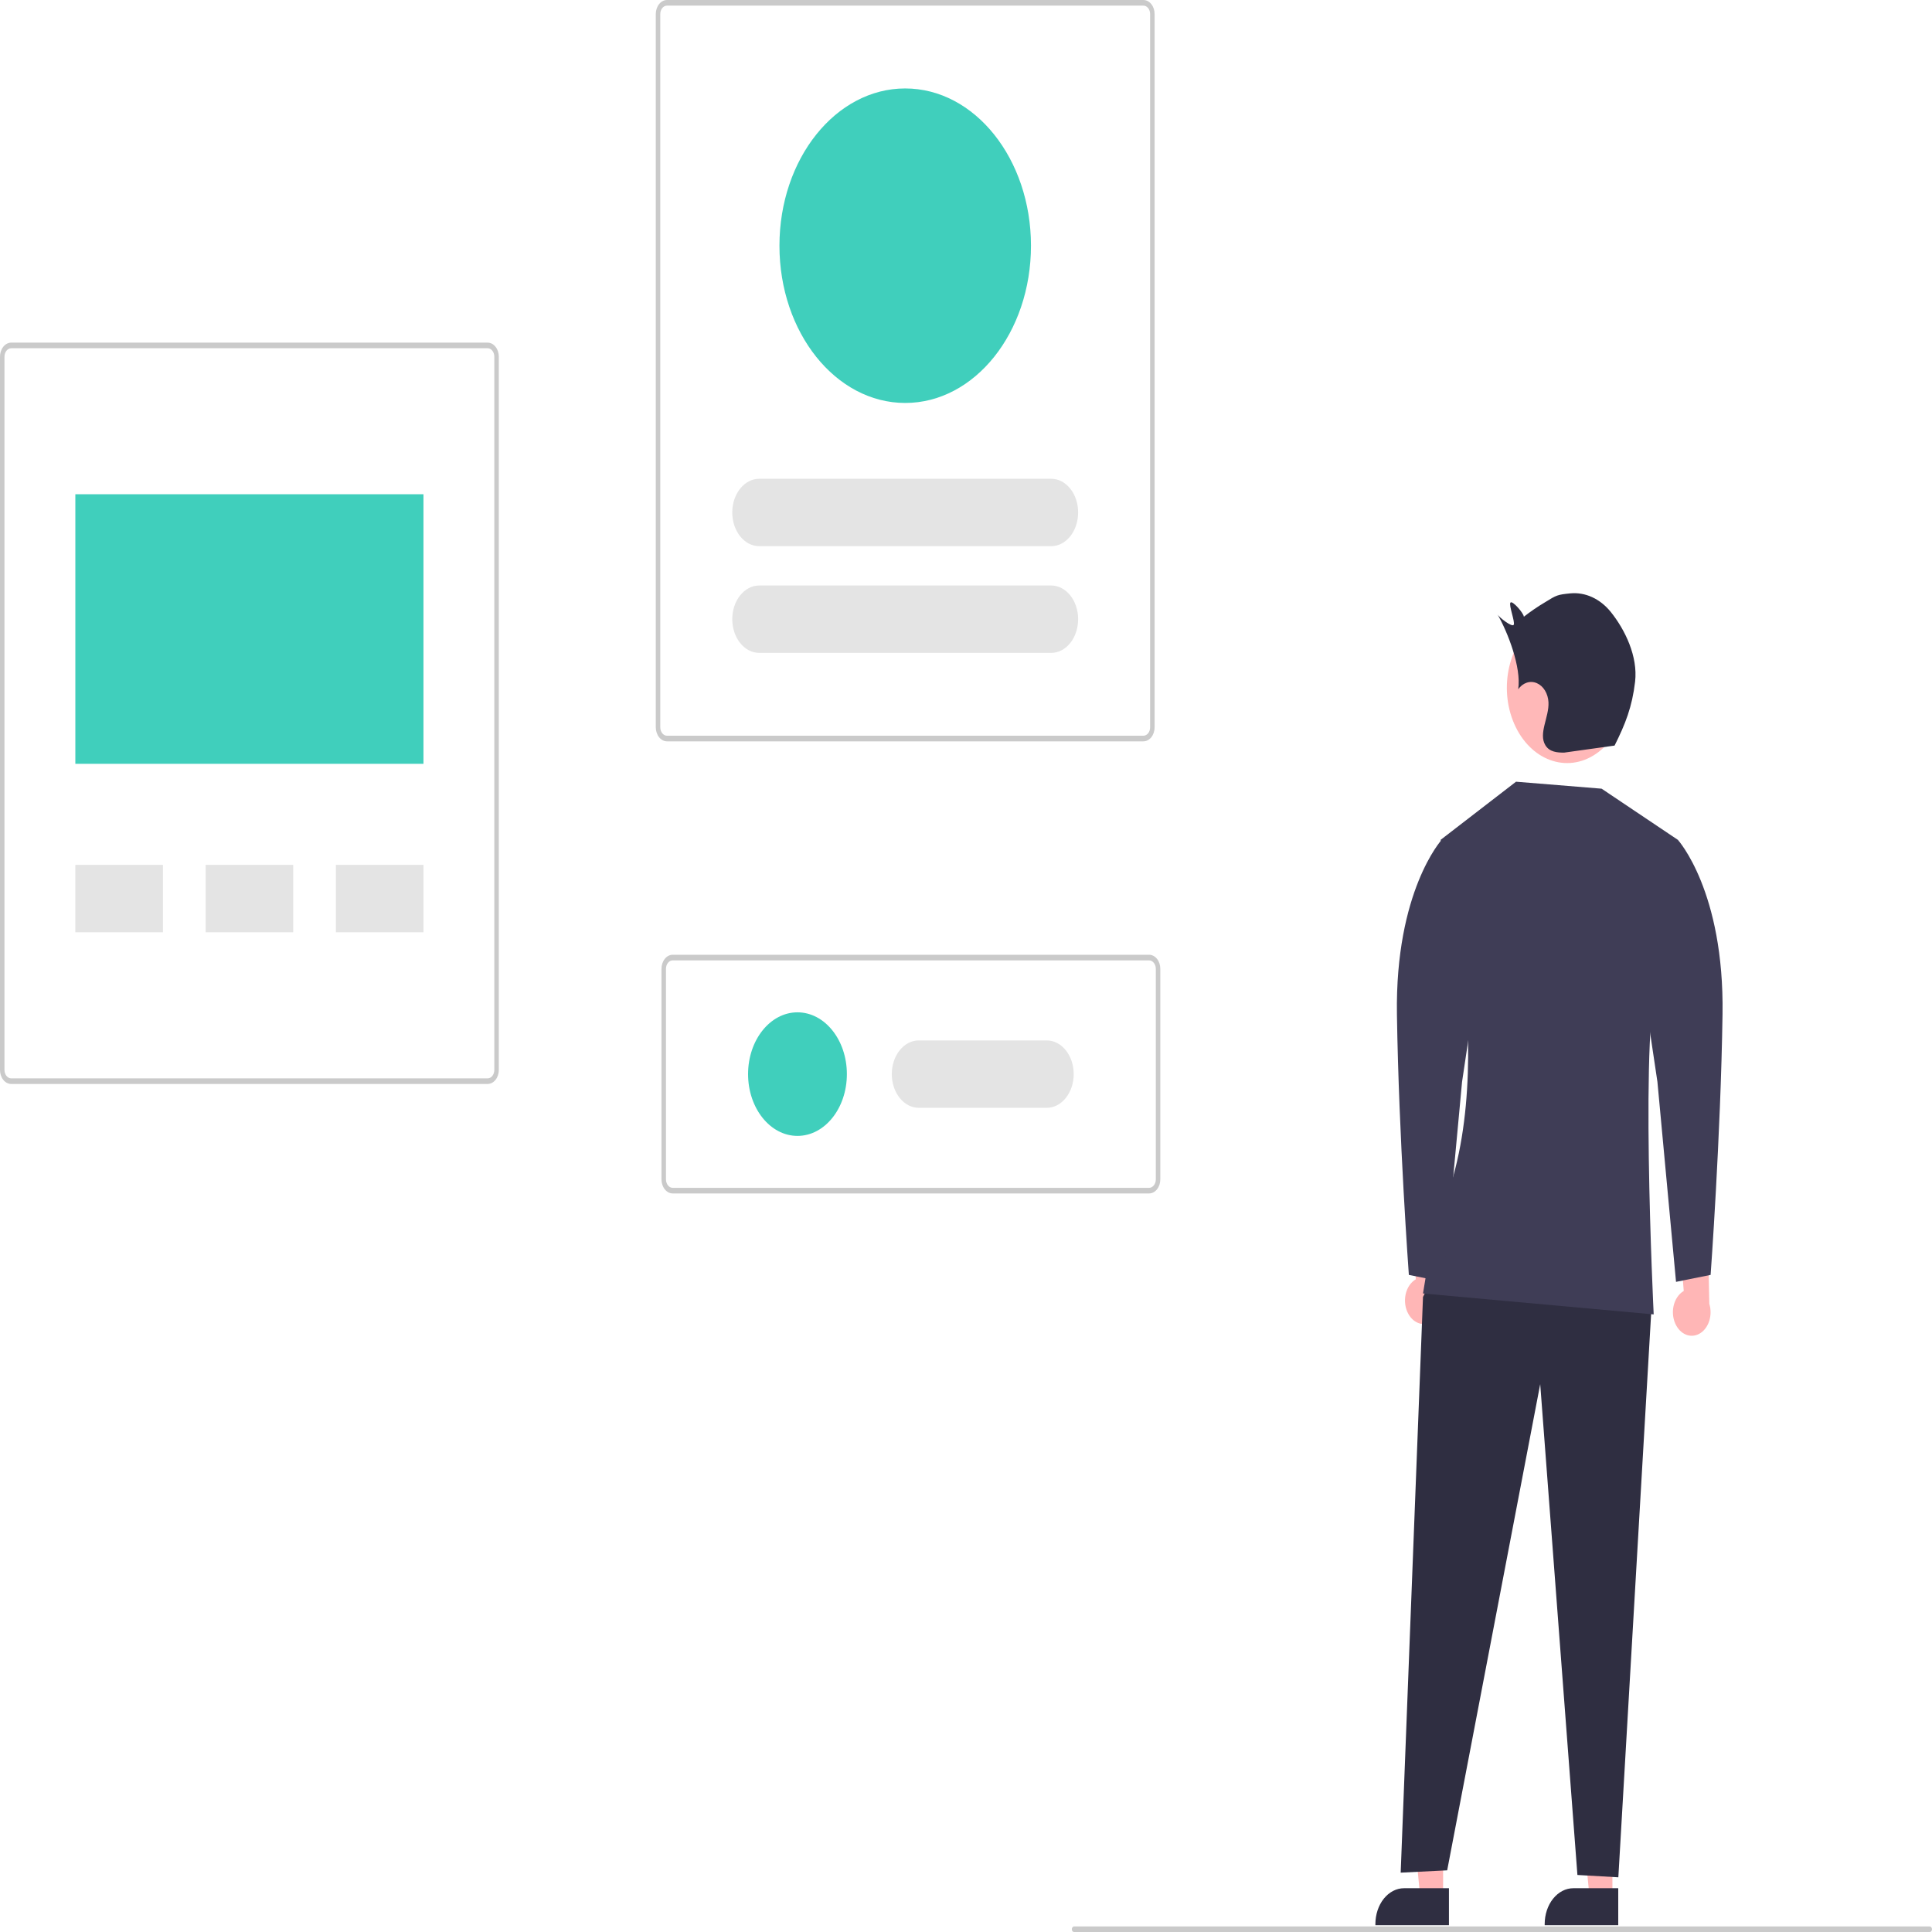 <svg width="100" height="100" viewBox="0 0 100 100" fill="none" xmlns="http://www.w3.org/2000/svg">
<path d="M25.238 56.106H0.581C0.427 56.106 0.279 56.03 0.17 55.893C0.061 55.757 0 55.572 0 55.38V18.461C0 18.268 0.061 18.084 0.17 17.948C0.279 17.811 0.427 17.735 0.581 17.734H25.238C25.392 17.735 25.54 17.811 25.648 17.948C25.757 18.084 25.819 18.268 25.819 18.461V55.38C25.819 55.572 25.757 55.757 25.648 55.893C25.54 56.03 25.392 56.106 25.238 56.106ZM0.581 18.025C0.489 18.025 0.4 18.071 0.335 18.153C0.269 18.235 0.233 18.346 0.232 18.461V55.38C0.233 55.495 0.269 55.606 0.335 55.688C0.4 55.77 0.489 55.816 0.581 55.816H25.238C25.33 55.816 25.419 55.77 25.484 55.688C25.549 55.606 25.586 55.495 25.586 55.38V18.461C25.586 18.346 25.549 18.235 25.484 18.153C25.419 18.071 25.33 18.025 25.238 18.025H0.581Z" fill="#CACACA"/>
<path d="M21.918 25.582H3.9V39.535H21.918V25.582Z" fill="#00BFA6" fill-opacity="0.75"/>
<path d="M8.434 44.766H3.9V48.254H8.434V44.766Z" fill="#E4E4E4"/>
<path d="M21.918 44.766H17.385V48.254H21.918V44.766Z" fill="#E4E4E4"/>
<path d="M15.176 44.766H10.643V48.254H15.176V44.766Z" fill="#E4E4E4"/>
<path d="M59.181 38.372H34.525C34.37 38.372 34.223 38.295 34.114 38.159C34.005 38.023 33.944 37.838 33.943 37.645V0.727C33.944 0.534 34.005 0.349 34.114 0.213C34.223 0.077 34.37 0 34.525 0H59.181C59.335 0 59.483 0.077 59.592 0.213C59.701 0.349 59.762 0.534 59.762 0.727V37.645C59.762 37.838 59.701 38.023 59.592 38.159C59.483 38.295 59.335 38.372 59.181 38.372ZM34.525 0.291C34.432 0.291 34.343 0.337 34.278 0.419C34.213 0.5 34.176 0.611 34.176 0.727V37.645C34.176 37.761 34.213 37.872 34.278 37.953C34.343 38.035 34.432 38.081 34.525 38.081H59.181C59.273 38.081 59.362 38.035 59.428 37.953C59.493 37.872 59.53 37.761 59.53 37.645V0.727C59.53 0.611 59.493 0.5 59.428 0.419C59.362 0.337 59.273 0.291 59.181 0.291H34.525Z" fill="#CACACA"/>
<path d="M59.476 61.773H34.819C34.665 61.772 34.518 61.696 34.409 61.559C34.3 61.423 34.239 61.239 34.238 61.046V50.145C34.239 49.952 34.3 49.767 34.409 49.631C34.518 49.495 34.665 49.418 34.819 49.418H59.476C59.63 49.418 59.778 49.495 59.887 49.631C59.996 49.767 60.057 49.952 60.057 50.145V61.046C60.057 61.239 59.996 61.423 59.887 61.559C59.778 61.696 59.63 61.772 59.476 61.773ZM34.819 49.709C34.727 49.709 34.638 49.755 34.573 49.837C34.508 49.918 34.471 50.029 34.471 50.145V61.046C34.471 61.161 34.508 61.272 34.573 61.354C34.638 61.436 34.727 61.482 34.819 61.482H59.476C59.568 61.482 59.657 61.436 59.722 61.354C59.788 61.272 59.825 61.161 59.825 61.046V50.145C59.825 50.029 59.788 49.918 59.722 49.837C59.657 49.755 59.568 49.709 59.476 49.709H34.819Z" fill="#CACACA"/>
<path d="M54.409 24.781H39.297C38.527 24.781 37.902 25.562 37.902 26.525V26.525C37.902 27.489 38.527 28.27 39.297 28.27H54.409C55.18 28.27 55.804 27.489 55.804 26.525C55.804 25.562 55.18 24.781 54.409 24.781Z" fill="#E4E4E4"/>
<path d="M54.409 30.305H39.297C38.527 30.305 37.902 31.086 37.902 32.049C37.902 33.012 38.527 33.793 39.297 33.793H54.409C55.18 33.793 55.804 33.012 55.804 32.049C55.804 31.086 55.18 30.305 54.409 30.305Z" fill="#E4E4E4"/>
<path d="M46.853 20.857C50.449 20.857 53.363 17.213 53.363 12.718C53.363 8.222 50.449 4.578 46.853 4.578C43.258 4.578 40.344 8.222 40.344 12.718C40.344 17.213 43.258 20.857 46.853 20.857Z" fill="#00BFA6" fill-opacity="0.75"/>
<path d="M54.18 53.852H47.554C46.784 53.852 46.159 54.633 46.159 55.596C46.159 56.559 46.784 57.34 47.554 57.34H54.18C54.95 57.34 55.575 56.559 55.575 55.596C55.575 54.633 54.95 53.852 54.18 53.852Z" fill="#E4E4E4"/>
<path d="M41.277 58.794C42.69 58.794 43.834 57.362 43.834 55.596C43.834 53.83 42.69 52.398 41.277 52.398C39.865 52.398 38.72 53.83 38.72 55.596C38.72 57.362 39.865 58.794 41.277 58.794Z" fill="#00BFA6" fill-opacity="0.75"/>
<path d="M99.883 100.002H55.594C55.563 100.002 55.533 99.986 55.512 99.959C55.49 99.932 55.477 99.895 55.477 99.856C55.477 99.818 55.49 99.781 55.512 99.754C55.533 99.726 55.563 99.711 55.594 99.711H99.883C99.914 99.711 99.944 99.726 99.966 99.754C99.987 99.781 100 99.818 100 99.856C100 99.895 99.987 99.932 99.966 99.959C99.944 99.986 99.914 100.002 99.883 100.002Z" fill="#CACACA"/>
<path d="M86.764 68.613C86.683 68.468 86.628 68.302 86.603 68.128C86.579 67.953 86.585 67.775 86.622 67.604C86.659 67.433 86.726 67.274 86.817 67.139C86.908 67.003 87.022 66.895 87.15 66.82L86.808 62.539L88.391 63.578L88.474 67.484C88.559 67.763 88.56 68.07 88.477 68.349C88.393 68.628 88.23 68.859 88.019 68.998C87.809 69.137 87.564 69.175 87.333 69.104C87.102 69.033 86.899 68.858 86.764 68.613Z" fill="#FFB6B6"/>
<path d="M72.896 68.007C72.815 67.862 72.761 67.697 72.736 67.522C72.712 67.348 72.718 67.169 72.755 66.998C72.792 66.827 72.858 66.669 72.95 66.533C73.041 66.398 73.155 66.289 73.283 66.215L72.941 61.934L74.524 62.973L74.606 66.879C74.692 67.157 74.693 67.465 74.609 67.744C74.526 68.023 74.363 68.254 74.152 68.393C73.942 68.532 73.697 68.57 73.466 68.498C73.234 68.427 73.032 68.253 72.896 68.007Z" fill="#FFB6B6"/>
<path d="M83.458 98.217H82.278L81.716 92.523H83.458L83.458 98.217Z" fill="#FFB6B6"/>
<path d="M83.76 99.647L79.953 99.647V99.587C79.953 99.096 80.109 98.624 80.387 98.277C80.665 97.93 81.042 97.734 81.435 97.734L83.76 97.734L83.76 99.647Z" fill="#2F2E41"/>
<path d="M74.695 98.217H73.515L72.953 92.523H74.695L74.695 98.217Z" fill="#FFB6B6"/>
<path d="M74.997 99.647L71.19 99.647V99.587C71.191 99.096 71.347 98.624 71.624 98.277C71.902 97.93 72.279 97.734 72.672 97.734L74.997 97.734L74.997 99.647Z" fill="#2F2E41"/>
<path d="M82.608 39.018C84.119 37.985 84.674 35.617 83.848 33.728C83.022 31.839 81.128 31.145 79.617 32.177C78.107 33.21 77.551 35.578 78.377 37.467C79.203 39.356 81.097 40.051 82.608 39.018Z" fill="#FFB8B8"/>
<path d="M74.232 65.984L73.654 67.129L72.499 96.928L74.906 96.808L79.721 71.643L81.647 97.048L83.765 97.169L85.484 67.625L74.232 65.984Z" fill="#2F2E41"/>
<path d="M86.847 43.471L82.899 40.822L78.469 40.461L74.566 43.471C74.566 43.471 77.987 56.113 74.232 63.458L73.654 66.95L85.595 68.033C85.595 68.033 84.824 52.381 85.884 50.454C86.943 48.528 86.847 43.471 86.847 43.471Z" fill="#3F3D56"/>
<path d="M85.484 44.129L86.847 43.473C86.847 43.473 89.254 46.121 89.158 52.503C89.062 58.884 88.541 65.988 88.541 65.988L86.751 66.349L85.788 55.995L84.439 46.964L85.484 44.129Z" fill="#3F3D56"/>
<path d="M75.979 44.129L74.617 43.473C74.617 43.473 72.209 46.121 72.305 52.503C72.402 58.884 72.922 65.988 72.922 65.988L74.713 66.349L75.676 55.995L77.024 46.964L75.979 44.129Z" fill="#3F3D56"/>
<path d="M83.367 31.666C83.094 31.331 82.767 31.072 82.408 30.908C82.049 30.744 81.666 30.677 81.284 30.712C80.613 30.78 80.57 30.8 79.967 31.175C79.591 31.398 79.226 31.647 78.874 31.922C78.871 31.744 78.276 31.058 78.18 31.191C78.084 31.324 78.428 32.185 78.351 32.337C78.274 32.488 77.579 31.947 77.506 31.793C78.043 32.72 78.753 34.552 78.582 35.676C78.7 35.51 78.854 35.392 79.026 35.335C79.197 35.279 79.378 35.288 79.546 35.36C79.714 35.432 79.86 35.565 79.968 35.741C80.075 35.917 80.138 36.13 80.149 36.351C80.187 37.12 79.617 37.963 79.99 38.576C80.203 38.927 80.609 38.957 80.962 38.955L83.57 38.591C84.13 37.474 84.479 36.589 84.632 35.285C84.784 33.98 84.115 32.595 83.367 31.666Z" fill="#2F2E41"/>
</svg>
